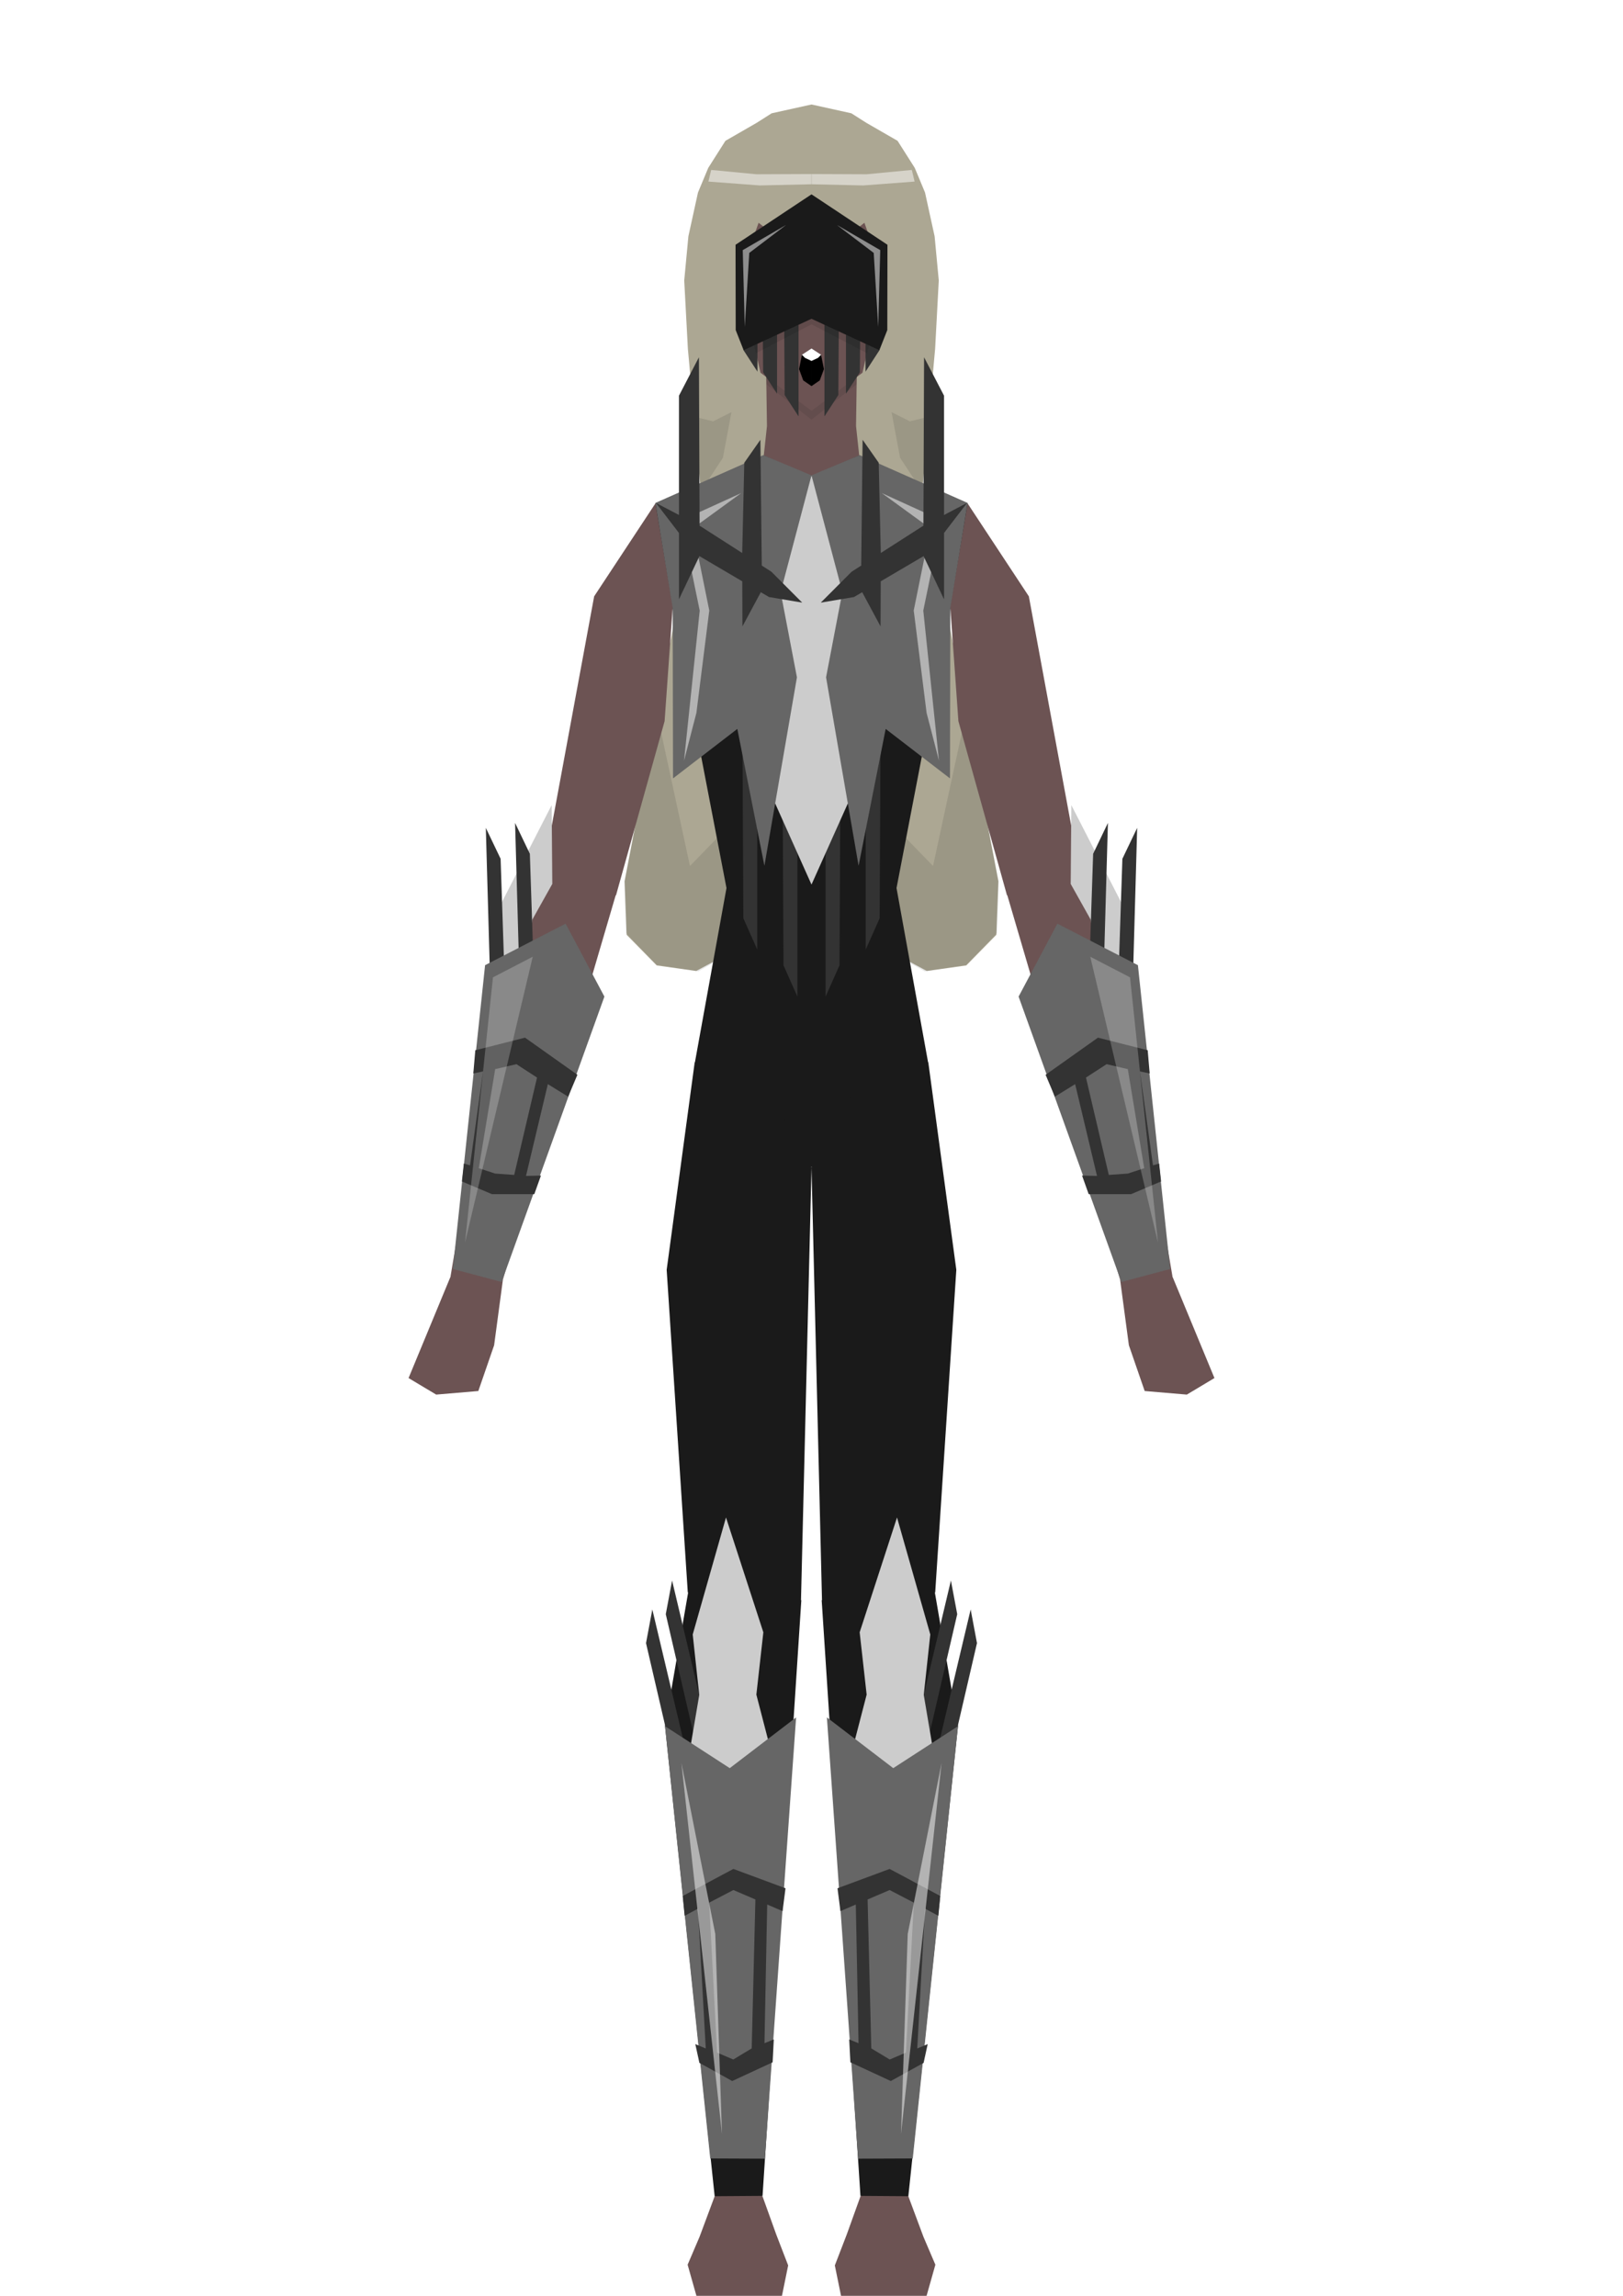 <?xml version="1.0" encoding="UTF-8" standalone="no"?>
<!-- Created with Inkscape (http://www.inkscape.org/) -->

<svg
   width="210mm"
   height="297mm"
   viewBox="0 0 210 297"
   version="1.1"
   id="svg1"
   sodipodi:docname="Liezer.svg"
   inkscape:version="1.3.2 (091e20e, 2023-11-25)"
   xmlns:inkscape="http://www.inkscape.org/namespaces/inkscape"
   xmlns:sodipodi="http://sodipodi.sourceforge.net/DTD/sodipodi-0.dtd"
   xmlns="http://www.w3.org/2000/svg"
   xmlns:svg="http://www.w3.org/2000/svg">
  <sodipodi:namedview
     id="namedview1"
     pagecolor="#505050"
     bordercolor="#eeeeee"
     borderopacity="1"
     inkscape:showpageshadow="0"
     inkscape:pageopacity="0"
     inkscape:pagecheckerboard="0"
     inkscape:deskcolor="#505050"
     inkscape:document-units="mm"
     inkscape:zoom="4.8794466"
     inkscape:cx="379.85865"
     inkscape:cy="161.59619"
     inkscape:window-width="1512"
     inkscape:window-height="832"
     inkscape:window-x="0"
     inkscape:window-y="38"
     inkscape:window-maximized="0"
     inkscape:current-layer="g19"
     showguides="true" />
  <defs
     id="defs1">
    <inkscape:path-effect
       effect="mirror_symmetry"
       start_point="105,0"
       end_point="105,297"
       center_point="105,148.5"
       id="path-effect1"
       is_visible="true"
       lpeversion="1.2"
       lpesatellites=""
       mode="vertical"
       discard_orig_path="false"
       fuse_paths="false"
       oposite_fuse="true"
       split_items="false"
       split_open="false"
       link_styles="false" />
    <filter
       inkscape:collect="always"
       style="color-interpolation-filters:sRGB"
       id="filter14"
       x="-0.12"
       y="-0.358"
       width="1.24"
       height="1.716">
      <feGaussianBlur
         inkscape:collect="always"
         stdDeviation="1.523"
         id="feGaussianBlur14" />
    </filter>
    <filter
       inkscape:collect="always"
       style="color-interpolation-filters:sRGB"
       id="filter17"
       x="-0.047"
       y="-0.62"
       width="1.093"
       height="2.241">
      <feGaussianBlur
         inkscape:collect="always"
         stdDeviation="0.519"
         id="feGaussianBlur17" />
    </filter>
    <filter
       inkscape:collect="always"
       style="color-interpolation-filters:sRGB"
       id="filter42"
       x="-0.104"
       y="-0.151"
       width="1.208"
       height="1.303">
      <feGaussianBlur
         inkscape:collect="always"
         stdDeviation="2.097"
         id="feGaussianBlur42" />
    </filter>
    <filter
       inkscape:collect="always"
       style="color-interpolation-filters:sRGB"
       id="filter34"
       x="-0.11"
       y="-0.149"
       width="1.221"
       height="1.297">
      <feGaussianBlur
         inkscape:collect="always"
         stdDeviation="0.817"
         id="feGaussianBlur34" />
    </filter>
    <filter
       inkscape:collect="always"
       style="color-interpolation-filters:sRGB"
       id="filter46"
       x="-0.111"
       y="-0.159"
       width="1.222"
       height="1.317">
      <feGaussianBlur
         inkscape:collect="always"
         stdDeviation="0.552"
         id="feGaussianBlur46" />
    </filter>
    <filter
       inkscape:collect="always"
       style="color-interpolation-filters:sRGB"
       id="filter47"
       x="-0.047"
       y="-0.061"
       width="1.093"
       height="1.123">
      <feGaussianBlur
         inkscape:collect="always"
         stdDeviation="0.291 0.127"
         id="feGaussianBlur47" />
    </filter>
    <filter
       inkscape:collect="always"
       style="color-interpolation-filters:sRGB"
       id="filter24"
       x="-0.16"
       y="-0.156"
       width="1.32"
       height="1.312">
      <feGaussianBlur
         inkscape:collect="always"
         stdDeviation="2.252"
         id="feGaussianBlur24" />
    </filter>
    <filter
       inkscape:collect="always"
       style="color-interpolation-filters:sRGB"
       id="filter25"
       x="-0.194"
       y="-0.136"
       width="1.387"
       height="1.272">
      <feGaussianBlur
         inkscape:collect="always"
         stdDeviation="2.716"
         id="feGaussianBlur25" />
    </filter>
    <filter
       inkscape:collect="always"
       style="color-interpolation-filters:sRGB"
       id="filter40"
       x="-0.061"
       y="-0.149"
       width="1.123"
       height="1.298">
      <feGaussianBlur
         inkscape:collect="always"
         stdDeviation="2.293"
         id="feGaussianBlur40" />
    </filter>
  </defs>
  <g
     inkscape:label="Layer 1"
     inkscape:groupmode="layer"
     id="layer1">
    <g
       id="g1"
       inkscape:path-effect="#path-effect1"
       inkscape:label="g1">
      <g
         id="g20"
         inkscape:label="BHair">
        <path
           style="fill:#aca793;fill-opacity:1;stroke-width:1;-inkscape-stroke:none"
           d="m 94.89,24.59 -0.868,20.251 -13.2,69.16 0.264,6.94 3.89,3.959 5.103,0.711 9.665,-5.196 L 105,108.919 V 14 Z m 20.22,0 0.868,20.251 13.2,69.16 -0.264,6.94 -3.89,3.959 -5.103,0.711 -9.665,-5.196 L 105,108.919 V 14 Z"
           id="path12"
           inkscape:original-d="m 94.889914,24.590374 -0.867897,20.250897 -13.200268,69.159909 0.264404,6.94004 3.889724,3.95893 5.10256,0.71141 9.664756,-5.19638 L 105,108.91883 V 14.000345 Z"
           sodipodi:nodetypes="cccccccccc" />
        <path
           style="fill:#000000;fill-opacity:0.1;stroke-width:1;-inkscape-stroke:none;filter:url(#filter42)"
           d="m 85.036,92.408 4.238,19.626 15.928,-16.419 -0.273,12.445 -5.142,12.256 -9.437,5.352 -5.39,-0.851 -3.971,-4.113 -0.208,-6.652 z m 39.928,0 -4.238,19.626 -15.928,-16.419 0.273,12.445 5.142,12.256 9.437,5.352 5.39,-0.851 3.971,-4.113 0.207,-6.652 z"
           id="path42"
           inkscape:original-d="m 85.0361,92.408284 4.237964,19.625556 15.927666,-16.418905 -0.27254,12.445215 -5.141688,12.25639 -9.436848,5.35172 -5.389835,-0.85103 -3.971457,-4.11329 -0.207505,-6.65194 z"
           sodipodi:nodetypes="cccccccccc" />
      </g>
      <g
         id="g10"
         inkscape:label="Neck">
        <path
           style="fill:#6c5353;stroke-width:0.953;-inkscape-stroke:none"
           d="m 99.132,47.973 0.105,7.147 -0.429,3.98 L 105,65.501 V 40.612 Z m 11.735,0 -0.105,7.147 0.429,3.98 L 105,65.501 V 40.612 Z"
           id="path2"
           inkscape:original-d="m 99.132472,47.972666 0.105189,7.147281 -0.429115,3.979974 L 105,65.50112 V 40.611571 Z"
           sodipodi:nodetypes="cccccc" />
      </g>
      <g
         id="g9"
         inkscape:label="Head">
        <path
           style="fill:#1a1a1a;fill-opacity:0.1;stroke-width:1;-inkscape-stroke:none;filter:url(#filter46)"
           d="M 99.17,49.723 105,54.293 v -8.016 l -5.968,-0.334 z m 11.66,0 L 105,54.293 v -8.016 l 5.968,-0.334 z"
           id="path11"
           inkscape:original-d="M 99.17014,49.722898 105,54.293138 v -8.015873 l -5.967686,-0.33396 z"
           sodipodi:nodetypes="ccccc" />
        <path
           style="fill:#6c5353;stroke-width:0.953;-inkscape-stroke:none"
           d="M 105,14.874 96.69,20.918 95.637,36.183 98.404,48.219 105,53.147 Z m 0,0 8.31,6.044 1.053,15.265 -2.767,12.036 L 105,53.147 Z"
           id="path1"
           inkscape:original-d="M 105,14.874476 96.690187,20.918385 95.63712,36.183119 98.403954,48.218845 105,53.146618 Z"
           sodipodi:nodetypes="cccccc" />
        <path
           style="fill:#000000;fill-opacity:1;stroke-width:1.08;-inkscape-stroke:none"
           d="m 103.758,45.925 -0.37,1.823 0.544,1.465 1.067,0.736 2.4e-4,-4.854 z m 2.483,0 0.37,1.823 -0.544,1.465 -1.067,0.736 -2.4e-4,-4.854 z"
           id="path15"
           inkscape:original-d="m 103.75849,45.924792 -0.36958,1.822647 0.54392,1.465033 1.06717,0.736415 2.4e-4,-4.853875 z"
           sodipodi:nodetypes="cccccc" />
        <path
           style="fill:#ffffff;fill-opacity:1;stroke-width:1;-inkscape-stroke:none"
           d="m 103.758,45.894 0.401,0.405 L 105,46.693 v -1.611 z m 2.484,0 -0.401,0.405 L 105,46.693 v -1.611 z"
           id="path16"
           inkscape:original-d="m 103.75796,45.894183 0.40073,0.405163 L 105,46.693013 v -1.610548 z"
           sodipodi:nodetypes="ccccc" />
      </g>
      <g
         id="g11"
         inkscape:label="Body"
         style="display:inline">
        <path
           style="fill:#1a1a1a;stroke-width:0.953;-inkscape-stroke:none"
           d="m 105,61.63 -6.201,-2.718 -13.997,6.218 -2.282,8.36 4.465,4.942 7.015,36.453 -4.094,22.598 6.081,9.241 L 105,150.968 Z m 2.6e-4,0 6.201,-2.718 13.997,6.218 2.282,8.36 -4.465,4.942 -7.015,36.453 4.094,22.598 -6.081,9.241 L 105,150.968 Z"
           id="path3"
           inkscape:original-d="m 104.99987,61.630184 -6.201202,-2.718166 -13.996584,6.217934 -2.282114,8.359585 4.465486,4.941827 7.015261,36.452756 -4.09424,22.59844 6.0808,9.24146 L 105,150.96796 Z"
           sodipodi:nodetypes="cccccccccc" />
      </g>
      <g
         id="g14"
         inkscape:label="Forelegs">
        <path
           style="fill:#1a1a1a;stroke-width:0.953;-inkscape-stroke:none"
           d="m 89.888,137.414 -3.627,26.858 2.732,41.732 6.753,3.912 7.894,-2.894 L 105,151.019 99.696,141.436 Z m 30.223,0 3.627,26.858 -2.732,41.732 -6.753,3.912 -7.894,-2.894 L 105,151.019 l 5.304,-9.584 z"
           id="path6"
           inkscape:original-d="m 89.888375,137.41416 -3.627316,26.85843 2.731954,41.73217 6.752637,3.91182 7.89415,-2.89354 L 105,151.0192 99.696387,141.43562 Z"
           sodipodi:nodetypes="cccccccc" />
      </g>
      <g
         id="g15"
         inkscape:label="Legs">
        <path
           style="fill:#1a1a1a;stroke-width:0.953;-inkscape-stroke:none"
           d="m 89.031,206.056 -2.979,17.248 6.421,60.842 3.038,1.103 3.156,-1.196 5.015,-77.032 -7.382,-3.685 z m 31.938,0 2.979,17.248 -6.421,60.842 -3.038,1.103 -3.156,-1.196 -5.015,-77.032 7.382,-3.685 z"
           id="path7"
           inkscape:original-d="m 89.031079,206.05569 -2.978794,17.24776 6.421394,60.84195 3.037557,1.1033 3.155872,-1.19591 5.014842,-77.03196 -7.381918,-3.68521 z"
           sodipodi:nodetypes="cccccccc" />
      </g>
      <g
         id="g16"
         inkscape:label="Hands"
         inkscape:transform-center-x="-34.992336"
         inkscape:transform-center-y="64.917372">
        <path
           style="fill:#6c5353;stroke-width:0.851;-inkscape-stroke:none"
           d="m 58.284,165.18 -5.42,13.093 3.573,2.14 5.453,-0.463 2.045,-5.921 1.134,-8.471 -3.443,-1.415 z m 93.433,0 5.42,13.093 -3.573,2.14 -5.453,-0.463 -2.045,-5.921 -1.134,-8.471 3.443,-1.415 z"
           id="path8"
           inkscape:original-d="m 58.283726,165.18013 -5.420458,13.09338 3.573386,2.1405 5.453374,-0.46336 2.044518,-5.92118 1.13354,-8.47108 -3.443185,-1.41519 z"
           sodipodi:nodetypes="cccccccc"
           inkscape:transform-center-x="101.70681"
           inkscape:transform-center-y="53.30096" />
      </g>
      <g
         id="g12"
         inkscape:label="Forearms"
         inkscape:transform-center-x="-34.992336"
         inkscape:transform-center-y="-26.543091">
        <path
           style="fill:#6c5353;stroke-width:0.851;-inkscape-stroke:none"
           d="m 87.049,78.41 -1.056,14.883 -6.284,22.52 -5.334,1.661 -4.655,-1.586 7.158,-38.742 7.923,-12.017 z m 35.902,0 1.056,14.883 6.284,22.52 5.334,1.661 4.655,-1.586 -7.158,-38.742 -7.923,-12.017 z"
           id="path4"
           inkscape:original-d="m 87.048762,78.409749 -1.055551,14.88337 -6.283739,22.519581 -5.334171,1.6615 -4.654852,-1.58607 7.158072,-38.742463 7.922866,-12.016742 z"
           sodipodi:nodetypes="cccccccc" />
      </g>
      <g
         id="g13"
         inkscape:label="Arms"
         inkscape:transform-center-x="-34.992336"
         inkscape:transform-center-y="28.357102">
        <path
           style="fill:#6c5353;stroke-width:0.851;-inkscape-stroke:none"
           d="m 69.696,115.83 -4.665,9.434 -6.745,39.911 3.016,1.304 3.765,-0.938 14.593,-49.711 -4.65,-2.491 z m 70.607,0 4.665,9.434 6.745,39.911 -3.016,1.304 -3.765,-0.938 -14.593,-49.711 4.65,-2.491 z"
           id="path5"
           inkscape:original-d="m 69.696336,115.82992 -4.664563,9.43402 -6.744594,39.91105 3.015508,1.30422 3.764773,-0.93828 14.59259,-49.71101 -4.650197,-2.4912 z"
           sodipodi:nodetypes="cccccccc"
           inkscape:transform-center-x="71.682996"
           inkscape:transform-center-y="20.93132" />
      </g>
      <g
         id="g17"
         inkscape:label="Feet">
        <path
           style="fill:#6c5353;stroke-width:0.953;-inkscape-stroke:none"
           d="m 92.473,284.114 -1.958,5.254 -1.543,3.609 1.155,4.084 11.038,0.002 0.815,-3.996 -1.536,-3.984 -1.803,-5.013 z m 25.054,0 1.958,5.254 1.543,3.609 -1.155,4.084 -11.038,0.002 -0.815,-3.996 1.536,-3.984 1.803,-5.013 z"
           id="path9"
           inkscape:original-d="m 92.472921,284.11411 -1.957979,5.25358 -1.543351,3.60946 1.15467,4.08391 11.038449,0.002 0.8149,-3.99554 -1.53556,-3.98431 -1.803075,-5.01337 z"
           sodipodi:nodetypes="ccccccccc" />
      </g>
      <g
         id="g18"
         inkscape:label="FHair">
        <path
           style="fill:#aca793;fill-opacity:1;stroke-width:1;-inkscape-stroke:none"
           d="m 105,25.517 -5.317,4.52 -1.527,-1.219 -2.385,6.718 -0.404,9.622 -0.762,8.186 -1.149,5.952 -2.775,4.299 -1.677,-18.477 -0.472,-8.837 0.539,-5.716 1.239,-5.655 1.329,-3.19 2.224,-3.502 4.044,-2.33 L 99.845,14.656 105,13.517 Z m 0,0 5.317,4.52 1.527,-1.219 2.385,6.718 0.404,9.622 0.762,8.186 1.149,5.952 2.775,4.299 1.677,-18.477 0.472,-8.837 -0.539,-5.716 -1.239,-5.655 -1.329,-3.19 -2.224,-3.502 -4.044,-2.33 -1.938,-1.233 L 105,13.517 Z"
           id="path10"
           inkscape:original-d="m 105,25.516506 -5.31714,4.519985 -1.526541,-1.218619 -2.384658,6.717557 -0.40372,9.622288 -0.762389,8.186196 -1.148906,5.951941 -2.774972,4.299195 -1.67748,-18.476612 -0.471928,-8.836949 0.538958,-5.715722 1.238726,-5.655141 1.32895,-3.189891 2.224014,-3.502157 4.044322,-2.329701 L 99.84535,14.655552 105,13.517286 Z"
           sodipodi:nodetypes="cccccccccccccccccc" />
        <path
           style="fill:#ffffff;fill-opacity:0.5;stroke-width:1;-inkscape-stroke:none;filter:url(#filter17)"
           d="m 91.66,23.49 6.644,0.501 6.713,-0.152 v -1.325 l -7.134,0.031 -5.861,-0.561 z m 26.681,0 -6.644,0.501 -6.713,-0.152 v -1.325 l 7.134,0.031 5.861,-0.561 z"
           id="path17"
           inkscape:original-d="m 91.659698,23.490251 6.64376,0.500908 6.712712,-0.151771 v -1.324746 l -7.13422,0.03134 -5.860958,-0.561124 z"
           sodipodi:nodetypes="ccccccc" />
        <path
           style="mix-blend-mode:normal;fill:#000000;fill-opacity:0.1;stroke-width:1;-inkscape-stroke:none;filter:url(#filter14)"
           d="m 94.643,53.317 -1.108,5.908 -2.831,4.296 -0.914,-9.625 2.487,0.61 z m 20.713,0 1.108,5.908 2.831,4.296 0.914,-9.625 -2.487,0.61 z"
           id="path14"
           inkscape:original-d="m 94.643429,53.317319 -1.107532,5.90837 -2.831186,4.296379 -0.913631,-9.625193 2.486962,0.610132 z"
           sodipodi:nodetypes="cccccc" />
      </g>
      <g
         id="g19"
         inkscape:label="Mask"
         style="display:inline;fill:#1a1a1a"
         inkscape:transform-center-x="-0.11094255"
         inkscape:transform-center-y="-5.8032849">
        <path
           style="fill:#333333;fill-opacity:1;stroke-width:1;-inkscape-stroke:none"
           d="m 98.007,30.527 0,17.55 -1.8,-2.77 0.085,-13.523 z m 13.985,0 0,17.55 1.8,-2.77 -0.085,-13.523 z"
           id="path23-0"
           inkscape:original-d="m 98.007269,30.526742 0,17.550166 -1.799905,-2.769984 0.08492,-13.523401 z"
           sodipodi:nodetypes="ccccc" />
        <path
           style="display:inline;fill:#333333;fill-opacity:1;stroke-width:1;-inkscape-stroke:none"
           d="m 100.54,34.7 0,16.231 -1.8,-2.77 -0.113,-15.824 z m 8.92,0 0,16.231 1.8,-2.77 0.113,-15.824 z"
           id="path23-0-9"
           inkscape:original-d="m 100.5398,34.700109 0,16.231307 -1.7999,-2.769984 -0.1125,-15.823695 z"
           sodipodi:nodetypes="ccccc" />
        <path
           style="display:inline;fill:#333333;fill-opacity:1;stroke-width:1;-inkscape-stroke:none"
           d="m 103.324,33.746 0,20.12 -1.8,-2.77 -0.113,-19.712 z m 3.352,0 0,20.12 1.8,-2.77 0.113,-19.712 z"
           id="path23-0-9-6"
           inkscape:original-d="m 103.3241,33.745764 0,20.119538 -1.7999,-2.769984 -0.1125,-19.711926 z"
           sodipodi:nodetypes="ccccc" />
        <path
           style="fill:#000000;fill-opacity:0.1;stroke-width:1;-inkscape-stroke:none;filter:url(#filter47)"
           d="M 97.801,45.699 105,41.953 v -1.22 l -7.472,3.698 z m 14.398,0 L 105,41.953 v -1.22 l 7.472,3.698 z"
           id="path26"
           inkscape:original-d="M 97.801193,45.698955 105,41.953031 v -1.219606 l -7.472167,3.69827 z"
           sodipodi:nodetypes="ccccc" />
        <path
           style="display:inline;fill:#1a1a1a;fill-opacity:1;stroke-width:1;-inkscape-stroke:none"
           d="m 105,25.141 -9.828,6.524 0.022,11.04 1.024,2.596 L 105,41.24 Z m 0,0 9.828,6.524 -0.022,11.04 -1.024,2.596 L 105,41.24 Z"
           id="path13"
           inkscape:original-d="m 105,25.140655 -9.828038,6.523642 0.02214,11.040056 1.024286,2.595749 L 105,41.240461 Z"
           sodipodi:nodetypes="cccccc" />
        <path
           style="fill:#ffffff;fill-opacity:0.5;stroke-width:1;-inkscape-stroke:none;filter:url(#filter34)"
           d="m 101.709,29.103 -5.604,3.254 0.261,9.942 0.582,-9.58 z m 6.581,0 5.604,3.254 -0.261,9.942 -0.582,-9.58 z"
           id="path34"
           inkscape:original-d="m 101.70937,29.102859 -5.603653,3.253738 0.261144,9.941666 0.582416,-9.58014 z"
           sodipodi:nodetypes="ccccc" />
      </g>
      <g
         id="g27"
         inkscape:label="LegArmor"
         style="fill:#cccccc;fill-opacity:1"
         transform="translate(0,-0.282)">
        <path
           style="fill:#333333;fill-opacity:1;stroke-width:1;-inkscape-stroke:none"
           d="m 89.961,231.913 -5.556,-23.424 -0.817,4.356 5.057,21.808 z m 30.077,0 5.556,-23.424 0.817,4.356 -5.057,21.808 z"
           id="path23-4-3"
           inkscape:original-d="m 89.961261,231.9128 -5.556032,-23.42381 -0.816662,4.35585 5.057153,21.80793 z"
           inkscape:transform-center-x="-8.539407"
           inkscape:transform-center-y="-1.8469765" />
        <path
           style="fill:#333333;fill-opacity:1;stroke-width:1;-inkscape-stroke:none"
           d="m 92.518,228.169 -5.556,-23.424 -0.817,4.356 5.057,21.808 z m 24.964,0 5.556,-23.424 0.817,4.356 -5.057,21.808 z"
           id="path23-4-3-2"
           inkscape:transform-center-x="-8.539407"
           inkscape:transform-center-y="-1.8469765"
           inkscape:original-d="m 92.518233,228.16869 -5.556032,-23.42381 -0.816662,4.35585 5.057153,21.80793 z" />
        <path
           style="fill:#cccccc;stroke-width:1;-inkscape-stroke:none"
           d="m 87.947,234.462 2.529,-14.912 -0.845,-7.823 4.305,-15.134 4.833,14.855 -0.903,8.064 3.927,15.137 -6.923,7.111 z m 34.107,0 -2.529,-14.912 0.845,-7.823 -4.305,-15.134 -4.833,14.855 0.903,8.064 -3.927,15.137 6.923,7.111 z"
           id="path21"
           inkscape:original-d="m 87.94674,234.46226 2.528956,-14.9119 -0.844868,-7.82325 4.305173,-15.13379 4.833267,14.85494 -0.902606,8.06401 3.927008,15.13712 -6.923462,7.11059 z"
           sodipodi:nodetypes="ccccccccc" />
        <path
           style="fill:#666666;stroke-width:1;-inkscape-stroke:none"
           d="m 86.044,223.309 8.38,5.429 8.584,-6.564 -4.04,57.086 -7.069,-0.028 z m 37.913,0 -8.38,5.429 -8.584,-6.564 4.04,57.086 7.069,-0.028 z"
           id="path22"
           sodipodi:nodetypes="cccccc"
           inkscape:label="path22"
           transform="translate(0,0.282)"
           inkscape:original-d="m 86.043562,223.30854 8.379998,5.42874 8.58396,-6.5642 -4.039512,57.08566 -7.069145,-0.0276 z" />
        <path
           id="path41"
           style="fill:#333333;fill-opacity:1;stroke-width:1;-inkscape-stroke:none"
           d="m 94.892,241.777 -6.555,3.499 0.248,2.569 1.723,-0.931 1.01,18.087 -1.353,-0.562 0.53,2.426 4.245,2.349 5.23,-2.425 0.151,-2.956 -1.206,0.489 0.351,-17.941 1.991,0.853 0.379,-2.956 z m 0,2.729 2.848,1.221 -0.476,19.265 -2.383,1.437 -2.1,-0.891 -1.02,-19.401 z m 20.216,-2.729 6.555,3.499 -0.248,2.569 -1.723,-0.931 -1.01,18.087 1.353,-0.562 -0.53,2.426 -4.245,2.349 -5.23,-2.425 -0.151,-2.956 1.206,0.489 -0.351,-17.941 -1.991,0.853 -0.379,-2.956 z m 0,2.729 -2.848,1.221 0.476,19.265 2.383,1.437 2.1,-0.891 1.02,-19.401 z"
           inkscape:original-d="m 94.891882,241.77749 -6.555297,3.49872 0.24849,2.5686 1.723468,-0.93059 1.009989,18.08693 -1.352964,-0.56199 0.5302,2.42569 4.244702,2.34921 5.229655,-2.42518 0.151415,-2.95589 -1.205614,0.48886 0.3514,-17.94051 1.991094,0.85318 0.3793,-2.95589 z m 0,2.72852 2.848405,1.22059 -0.476456,19.26498 -2.383307,1.43667 -2.099549,-0.8907 -1.020324,-19.40054 z"
           transform="translate(0,0.282)"
           sodipodi:nodetypes="cccccccccccccccccccccc" />
        <path
           style="fill:#ffffff;fill-opacity:0.5;stroke-width:1;-inkscape-stroke:none;filter:url(#filter25)"
           d="m 88.168,228.067 4.382,22.126 0.866,25.856 z m 33.664,0 -4.382,22.126 -0.866,25.856 z"
           id="path25"
           inkscape:original-d="m 88.167987,228.06719 4.382173,22.12638 0.865922,25.85619 z"
           transform="translate(0,0.282)"
           sodipodi:nodetypes="cccc" />
      </g>
      <g
         id="g23"
         inkscape:label="Armor"
         style="fill:#666666"
         inkscape:transform-center-x="-46.797433"
         inkscape:transform-center-y="-2.7131036">
        <path
           style="fill:#333333;fill-opacity:1;stroke-width:1;-inkscape-stroke:none"
           d="m 97.982,98.768 v 24.074 l -1.8,-4.05 -0.112,-22.386 z m 14.035,0 v 24.074 l 1.8,-4.05 0.112,-22.386 z"
           id="path23"
           inkscape:original-d="M 97.98234,98.767534 V 122.84127 L 96.182435,118.79148 96.069943,96.405162 Z" />
        <path
           style="fill:#333333;fill-opacity:1;stroke-width:1;-inkscape-stroke:none"
           d="m 103.176,105.132 v 24.074 l -1.8,-4.05 -0.112,-22.386 z m 3.648,0 v 24.074 l 1.8,-4.05 0.112,-22.386 z"
           id="path23-4"
           inkscape:original-d="m 103.17601,105.1322 v 24.07374 l -1.79991,-4.04979 -0.11249,-22.38632 z"
           transform="translate(0,-0.282)" />
        <path
           style="display:inline;fill:#cccccc;stroke-width:1;-inkscape-stroke:none"
           d="M 91.683,84.701 105,114.434 105,61.495 Z m 26.634,0 L 105,114.434 l 1.6e-4,-52.939 z"
           id="path20"
           inkscape:original-d="M 91.682837,84.701391 105,114.43421 104.99984,61.494998 Z"
           sodipodi:nodetypes="cccc" />
        <path
           style="fill:#666666;stroke-width:1;-inkscape-stroke:none"
           d="m 105,61.495 -3.994,15.1 2.11,11.03 -4.209,24.379 -3.504,-17.707 -8.32,6.402 -0.044,-22.034 -2.236,-13.602 13.962,-6.183 z m 0,0 3.994,15.1 -2.11,11.03 4.209,24.379 3.504,-17.707 8.32,6.402 0.044,-22.034 2.236,-13.602 -13.962,-6.183 z"
           id="path18"
           inkscape:original-d="m 105,61.494586 -3.99358,15.100187 2.10956,11.030243 -4.209456,24.378784 -3.503785,-17.706685 -8.320383,6.402055 -0.04378,-22.034289 -2.235917,-13.602019 13.96243,-6.183195 z"
           sodipodi:nodetypes="cccccccccc" />
        <path
           style="fill:#ffffff;fill-opacity:0.5;stroke-width:1;-inkscape-stroke:none;filter:url(#filter24)"
           d="m 95.908,63.786 -7.773,3.544 2.401,11.66 -2.029,19.409 1.6,-6.173 1.666,-13.251 -2.152,-10.616 z m 18.184,0 7.773,3.544 -2.401,11.66 2.029,19.409 -1.6,-6.173 -1.666,-13.251 2.152,-10.616 z"
           id="path24"
           inkscape:original-d="m 95.907975,63.786233 -7.773233,3.543681 2.400556,11.659849 -2.028954,19.408923 1.600369,-6.17286 1.66613,-13.250941 -2.152047,-10.616162 z"
           sodipodi:nodetypes="cccccccc" />
        <path
           id="path33"
           style="fill:#333333;stroke-width:1;-inkscape-stroke:none"
           d="m 90.434,46.219 -2.584,4.97 v 15.432 l -2.98,-1.561 2.98,3.886 v 8.585 l 2.647,-5.588 5.548,3.261 0.019,5.831 2.377,-4.423 1.065,0.625 4.293,0.721 -3.995,-4.001 -1.237,-0.793 -0.18,-16.271 -2.084,2.972 -0.268,11.675 -5.376,-3.448 -0.138,-0.072 z m 29.132,0 2.584,4.97 v 15.432 l 2.98,-1.561 -2.98,3.886 v 8.585 l -2.647,-5.588 -5.548,3.261 -0.019,5.831 -2.377,-4.423 -1.065,0.625 -4.293,0.721 3.995,-4.001 1.237,-0.793 0.18,-16.271 2.084,2.972 0.268,11.675 5.376,-3.448 0.139,-0.072 z"
           inkscape:original-d="m 90.433757,46.219401 -2.584339,4.970239 v 15.432133 l -2.979663,-1.560628 2.979663,3.885551 v 8.585006 l 2.646867,-5.587773 5.548499,3.260783 0.0186,5.830652 2.376599,-4.422986 1.064535,0.625285 4.292759,0.720886 -3.994586,-4.001306 -1.237134,-0.793233 -0.180351,-16.270842 -2.083813,2.971978 -0.267981,11.67519 -5.376416,-3.447851 -0.138493,-0.07235 z"
           sodipodi:nodetypes="cccccccccccccccccccc" />
      </g>
      <g
         id="g21"
         inkscape:label="ArmArmor">
        <path
           style="fill:#cccccc;fill-opacity:1;stroke-width:1;-inkscape-stroke:none"
           d="m 67.862,125.176 1.023,-5.944 2.576,-4.599 -0.084,-10.193 -7.128,13.896 -0.418,11.279 z m 74.275,0 -1.023,-5.944 -2.576,-4.599 0.084,-10.193 7.128,13.896 0.418,11.279 z"
           id="path27"
           inkscape:original-d="m 67.862473,125.17615 1.022588,-5.94363 2.576209,-4.59872 -0.08355,-10.193 -7.12841,13.89589 -0.417745,11.27913 z"
           transform="translate(0,-0.282)"
           sodipodi:nodetypes="ccccccc" />
        <path
           style="fill:#333333;fill-opacity:1;stroke-width:1;-inkscape-stroke:none"
           d="m 63.539,131.164 -0.678,-24.064 1.913,3.997 0.743,22.374 z m 82.921,0 0.678,-24.064 -1.913,3.997 -0.743,22.374 z"
           id="path23-5"
           inkscape:original-d="m 63.539287,131.16356 -0.678182,-24.06418 1.913275,3.99748 0.743096,22.37427 z"
           inkscape:transform-center-x="0.1279615"
           inkscape:transform-center-y="-11.100966" />
        <path
           style="fill:#333333;fill-opacity:1;stroke-width:1;-inkscape-stroke:none"
           d="m 67.324,130.521 -0.678,-24.064 1.913,3.997 0.743,22.374 z m 75.352,0 0.678,-24.064 -1.913,3.997 -0.743,22.374 z"
           id="path23-5-1"
           inkscape:transform-center-x="0.1279615"
           inkscape:transform-center-y="-11.100966"
           inkscape:original-d="m 67.323928,130.52124 -0.678182,-24.06418 1.913275,3.99748 0.743096,22.37427 z" />
        <path
           style="fill:#666666;fill-opacity:1;stroke-width:1;-inkscape-stroke:none"
           d="m 58.595,164.162 4.17,-39.3 10.418,-5.37 5.021,9.434 -13.298,36.921 z m 92.81,0 -4.17,-39.3 -10.418,-5.37 -5.021,9.434 13.298,36.921 z"
           id="path19"
           inkscape:original-d="m 58.594926,164.16222 4.169749,-39.3004 10.418032,-5.3695 5.020544,9.43435 -13.297761,36.92126 z"
           sodipodi:nodetypes="cccccc" />
        <path
           id="path37"
           style="fill:#333333;stroke-width:1;-inkscape-stroke:none"
           d="m 67.933,134.237 -6.433,1.63 -0.257,3.002 1.259,-0.264 -1.684,12.153 -0.799,-0.235 -0.254,2.316 3.88,1.641 h 5.49 l 0.857,-2.401 -1.934,0.048 2.828,-11.877 2.623,1.622 1.201,-2.831 z m -1.115,3.431 2.668,1.732 -2.954,12.596 -2.458,-0.175 -2.124,-0.694 2.122,-12.818 z m 75.249,-3.431 6.433,1.63 0.257,3.002 -1.259,-0.264 1.684,12.153 0.799,-0.235 0.254,2.316 -3.88,1.641 h -5.49 l -0.857,-2.401 1.934,0.048 -2.828,-11.877 -2.623,1.622 -1.201,-2.831 z m 1.115,3.431 -2.668,1.732 2.954,12.596 2.458,-0.175 2.124,-0.694 -2.122,-12.818 z"
           inkscape:original-d="m 67.933321,134.23677 -6.433199,1.62987 -0.257349,3.00189 1.258581,-0.26422 -1.683878,12.15341 -0.798748,-0.2353 -0.254339,2.31562 3.880305,1.64142 h 5.489587 l 0.857312,-2.4014 -1.933723,0.048 2.828248,-11.87732 2.622573,1.62212 1.200961,-2.83084 z m -1.115177,3.4308 2.667512,1.73218 -2.954316,12.59615 -2.457732,-0.17519 -2.124418,-0.6935 2.122197,-12.81793 z"
           sodipodi:nodetypes="cccccccccccccccccccccc" />
        <path
           style="fill:#ffffff;fill-opacity:0.23;stroke-width:1;-inkscape-stroke:none;filter:url(#filter40)"
           d="m 60.167,160.755 3.618,-34.322 5.146,-2.665 z m 89.667,0 -3.618,-34.322 -5.146,-2.665 z"
           id="path40"
           inkscape:original-d="m 60.166694,160.75465 3.618272,-34.32189 5.146175,-2.66507 z"
           sodipodi:nodetypes="cccc" />
      </g>
    </g>
  </g>
</svg>
